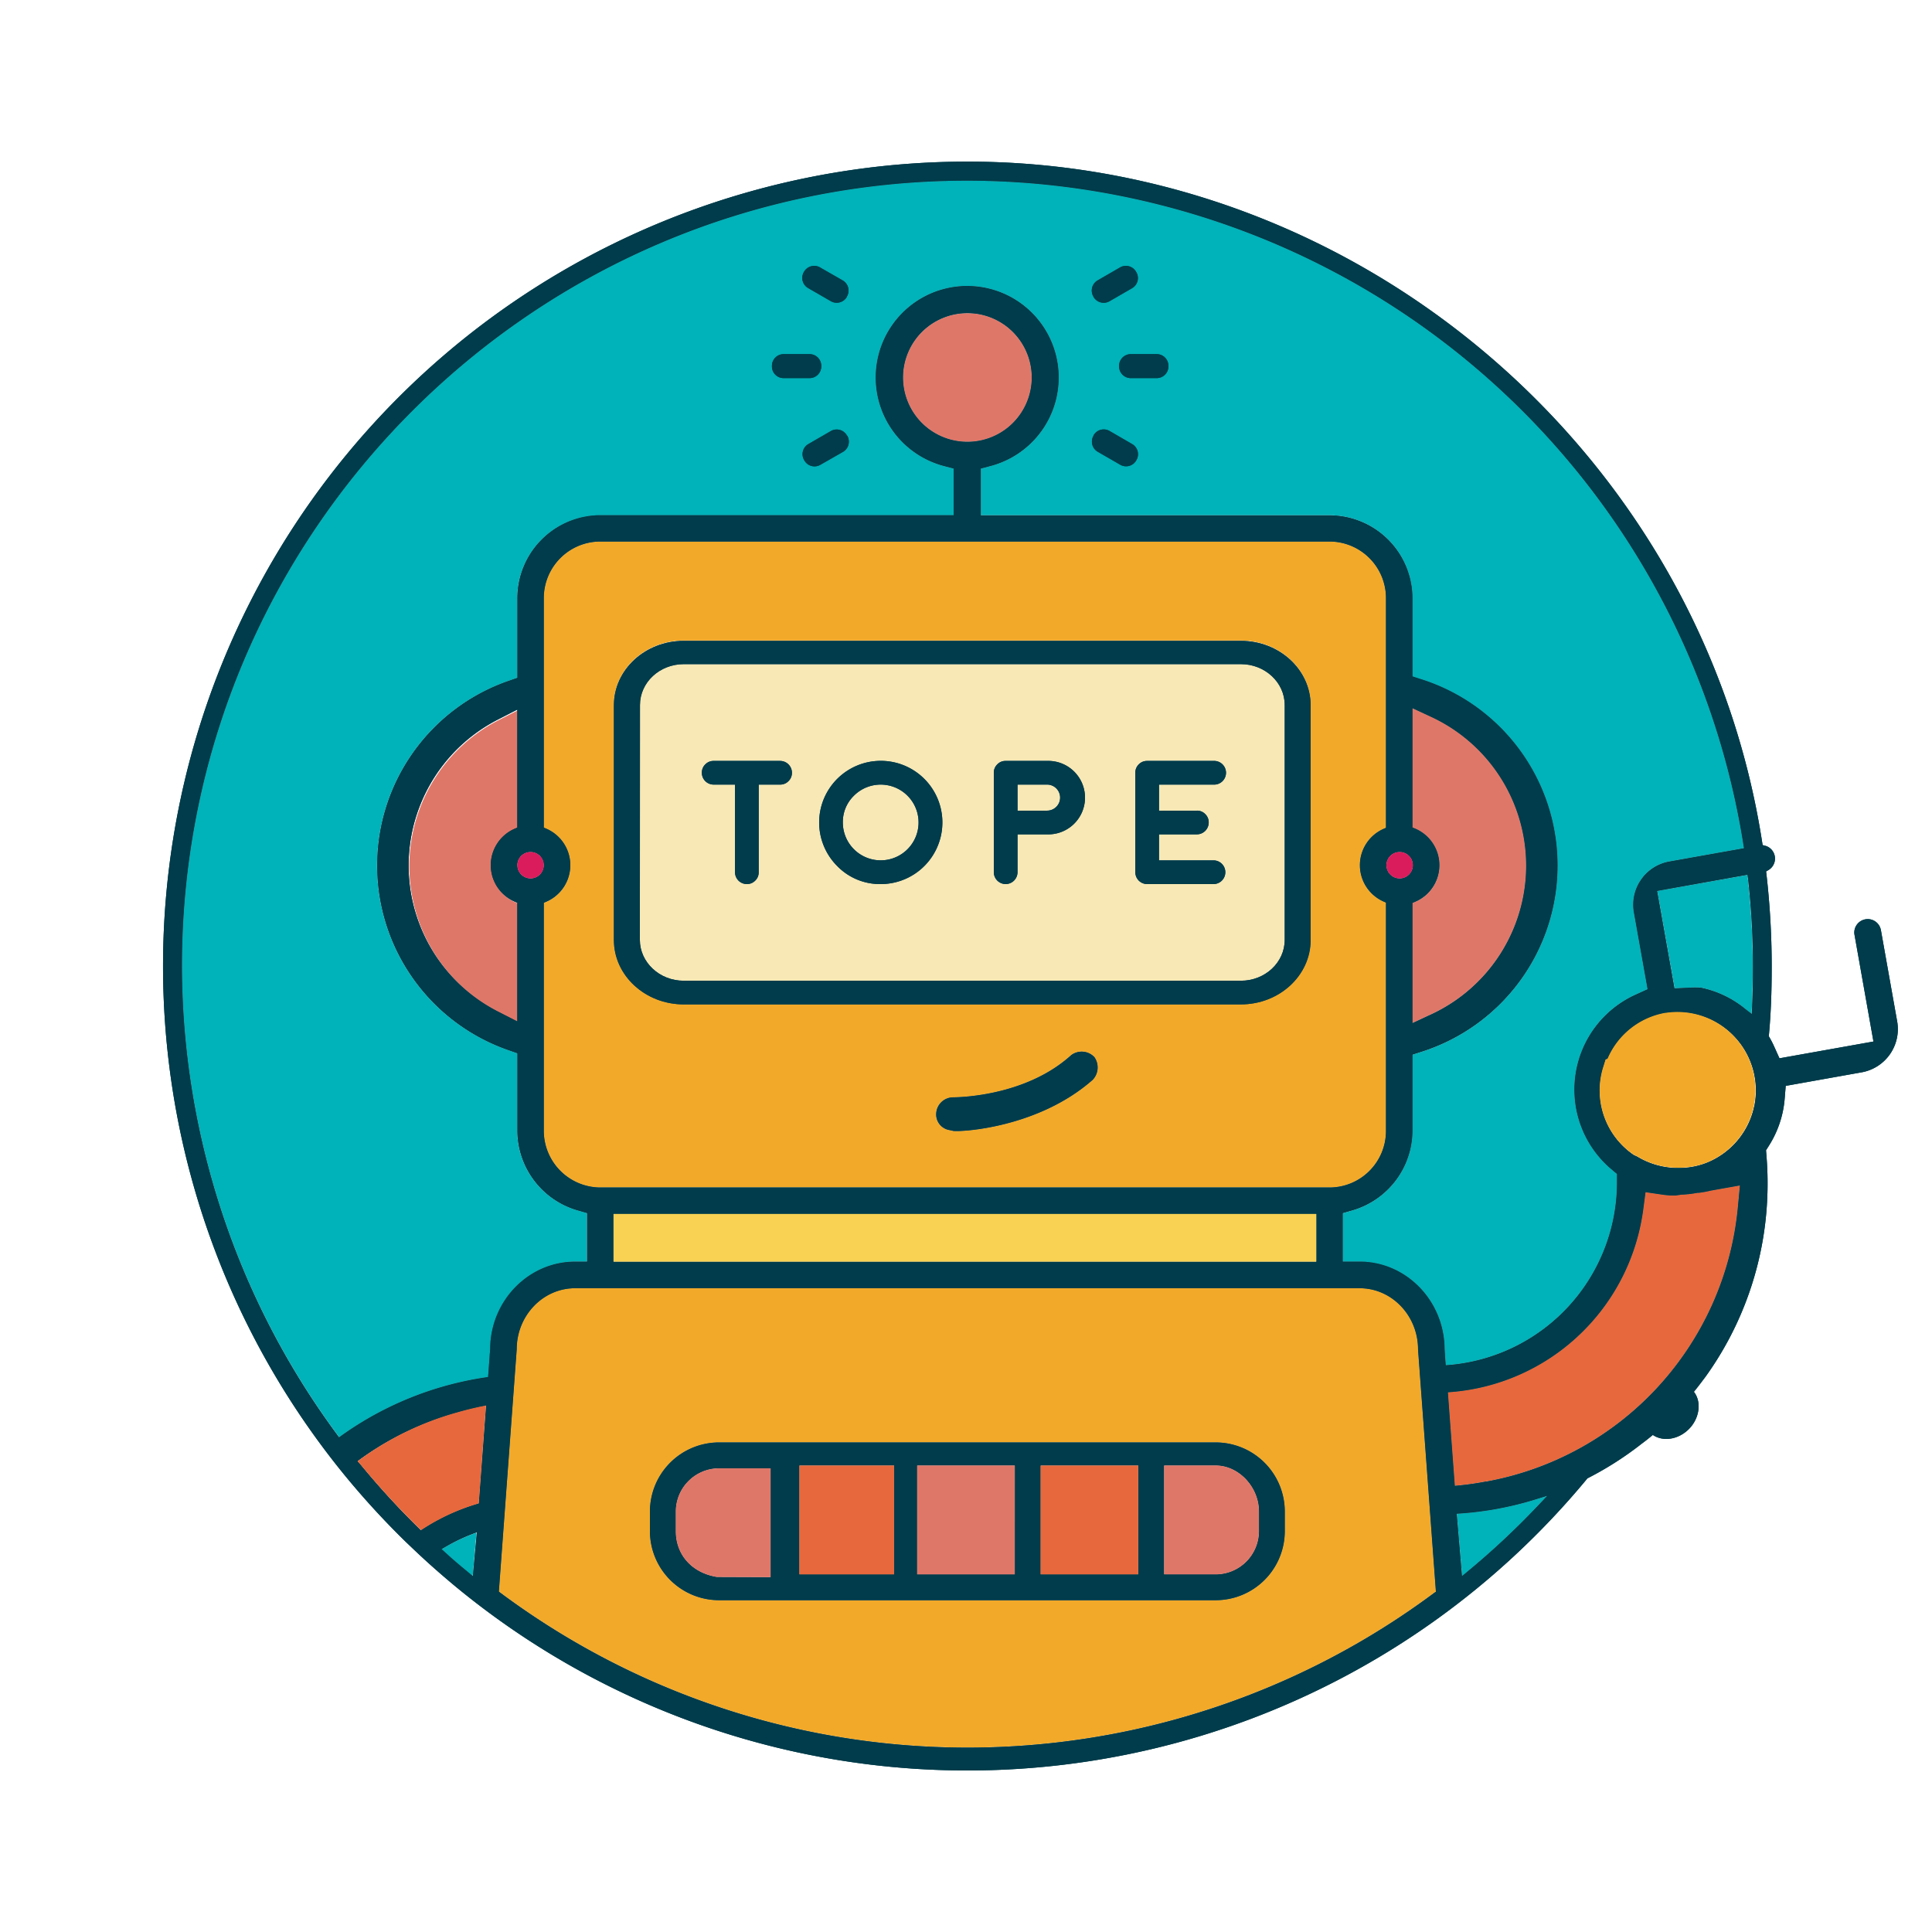 <svg xmlns="http://www.w3.org/2000/svg" viewBox="0 0 510.19 510.19"><defs><style>.cls-1{fill:#fff;}.cls-2{fill:#f8e8b5;}.cls-3{fill:#df7769;}.cls-4{fill:#f2a929;}.cls-5{fill:#e7683c;}.cls-6{fill:#00b2b9;}.cls-7{fill:#003c4b;}.cls-8{fill:#f9d254;}.cls-9{fill:#da1c5c;}</style></defs><title>Ativo 1</title><g id="Camada_2" data-name="Camada 2"><g id="Camada_1-2" data-name="Camada 1"><rect class="cls-1" width="510.19" height="510.19"/><path class="cls-2" d="M276.51,207.19H268.7v6.88h7.81a3.44,3.44,0,0,0,0-6.88Z"/><path class="cls-2" d="M232.58,207.19a10,10,0,1,0,7.08,2.93A9.69,9.69,0,0,0,232.58,207.19Z"/><path class="cls-2" d="M180.55,175.38c-6.38,0-11.58,4.84-11.58,10.8v62c0,6,5.2,10.81,11.58,10.81H327.68c6.38,0,11.58-4.85,11.58-10.81v-62c0-6-5.2-10.8-11.58-10.8Zm27.64,30.9a3,3,0,0,1-2.21.91h-5.63v23.14a2.94,2.94,0,0,1-.91,2.21,3,3,0,0,1-2.22.92,3.12,3.12,0,0,1-3.12-3.13V207.19h-5.63a3.11,3.11,0,0,1-3.13-3.13,3,3,0,0,1,.91-2.21,3,3,0,0,1,2.22-.91H206a3.12,3.12,0,0,1,3.13,3.12A3,3,0,0,1,208.19,206.28Zm35.88,22.41a16.24,16.24,0,1,1,4.77-11.49A15.7,15.7,0,0,1,244.07,228.69Zm39.3-11.21a9.38,9.38,0,0,1-6.86,2.85H268.7v10a3.13,3.13,0,0,1-6.26,0V204.06a3,3,0,0,1,.92-2.21,2.94,2.94,0,0,1,2.21-.91h10.94a9.69,9.69,0,0,1,6.86,16.54Zm32.7-3.41a2.94,2.94,0,0,1,2.21.91,3,3,0,0,1,.92,2.22,3.14,3.14,0,0,1-3.13,3.13h-10v6.87h14.39a3.13,3.13,0,0,1,0,6.26H302.94a3.12,3.12,0,0,1-3.13-3.13V204.06a3,3,0,0,1,.91-2.21,3,3,0,0,1,2.22-.91h17.51a3.13,3.13,0,1,1,0,6.25H306.06v6.88Z"/><path class="cls-3" d="M373.6,238.18l-.61.26v31.72l5-2.33a43.32,43.32,0,0,0,0-78.54L373,187v31.55l.61.25a10.49,10.49,0,0,1,0,19.41Z"/><path class="cls-3" d="M136.19,219l.61-.26V187.56l-5.09,2.6a43.32,43.32,0,0,0,0,77.16l5.09,2.6V238.58l-.61-.26a10.5,10.5,0,0,1,0-19.33Z"/><circle class="cls-3" cx="255.46" cy="99.69" r="16.99"/><path class="cls-4" d="M378.75,420.63l.44-.32-4.72-64c0-8.91-6.92-16.16-15.42-16.16H151.87c-8.51,0-15.42,7.25-15.42,16.13l-4.72,64,.43.32a206.41,206.41,0,0,0,246.59,0ZM171.63,404.34v-5.19a18.26,18.26,0,0,1,18.24-18.24H321.05a18.26,18.26,0,0,1,18.23,18.24v5.19a18.25,18.25,0,0,1-18.23,18.23H189.87A18.26,18.26,0,0,1,171.63,404.34Z"/><path class="cls-5" d="M458.92,318.89l.54-5.88-7.58,1.35-.24.05a26.38,26.38,0,0,1-3.14.56l-.3,0a27.65,27.65,0,0,1-4.25.48l-1.61.24h0a22.79,22.79,0,0,1-3.3-.24l-4.52-.66-.59,4.53c-.1.71-.2,1.42-.33,2.13a55.63,55.63,0,0,1-50.27,46.11l-1,.08,1.83,24.72,1-.1c2.56-.25,5-.62,7.35-1.07l.18,0A81.38,81.38,0,0,0,458.92,318.89Z"/><path class="cls-4" d="M158.53,313.59H351.08A14.94,14.94,0,0,0,366,298.67V238.35l-.59-.26a10.49,10.49,0,0,1,0-19.23l.59-.26V158A14.94,14.94,0,0,0,351.08,143H158.53A14.94,14.94,0,0,0,143.6,158v60.58l.61.26a10.5,10.5,0,0,1,0,19.33l-.61.26v60.27A15,15,0,0,0,158.53,313.59Zm130-28.44c-14.35,12.66-34.63,13.79-36.81,13.49l-1-.22a4.16,4.16,0,0,1-3.52-4.24,4.49,4.49,0,0,1,4.42-4.4h0c.77,0,19,0,31.23-11.14a4.61,4.61,0,0,1,6.11.46A4.74,4.74,0,0,1,288.54,285.15Zm-126.43-99c0-9.38,8.27-17,18.44-17H327.68c10.16,0,18.43,7.63,18.43,17v62c0,9.39-8.27,17-18.43,17H180.55c-10.17,0-18.44-7.63-18.44-17Z"/><path class="cls-6" d="M442.23,261l4-.19a23.87,23.87,0,0,1,2.93,0A27.2,27.2,0,0,1,461,266.54l1.54,1.27.1-2c.15-3.2.22-6.6.22-10.72a207.78,207.78,0,0,0-1.29-23l-.12-1.06-23.81,4.24Z"/><path class="cls-6" d="M117.76,408.43l-1.2.7,1,.92c1.81,1.61,3.7,3.23,5.8,5l1.47,1.22,1-11.57-1.5.58A47.82,47.82,0,0,0,117.76,408.43Z"/><path class="cls-6" d="M406,397.75l2.6-2.74L405,396.1a87.37,87.37,0,0,1-19.29,3.55l-1,.07,1.39,16.49,1.47-1.22A207.78,207.78,0,0,0,406,397.75Z"/><path class="cls-6" d="M381.79,360.52l1-.08A48.42,48.42,0,0,0,427,312.05V310l-1.57-1.33a27.51,27.51,0,0,1,6.48-46l3.18-1.45-3.62-20.29a11.58,11.58,0,0,1,9.37-13.43l19.7-3.51-.16-1A207.72,207.72,0,0,0,255.46,47.68c-114.37,0-207.41,93-207.41,207.41A208.75,208.75,0,0,0,89,378.76l.58.79.8-.57a87.75,87.75,0,0,1,37.78-15.23l.79-.12.55-7.46c.08-12.69,10.14-23,22.42-23H155V320.34l-2.53-.73a22,22,0,0,1-15.89-20.94V278.13l-2.34-.82a51.6,51.6,0,0,1,0-97.49l2.34-.82V158a21.94,21.94,0,0,1,21.91-21.91h93.35V123.73l-2.61-.69a24.16,24.16,0,1,1,12.37,0l-2.6.69v12.33h92A21.94,21.94,0,0,1,373,158v20.66l2.42.78a51.6,51.6,0,0,1,0,98.3l-2.42.78v20.18a22,22,0,0,1-15.89,20.94l-2.53.73v12.83h4.48c12.27,0,22.33,10.31,22.42,23.06Z"/><path class="cls-7" d="M501,269.77l-4.3-24.14a3.54,3.54,0,0,0-6.39-1.4,3.48,3.48,0,0,0-.58,2.64l5,28.17-24.82,4.43-1.44-3.2a25.73,25.73,0,0,0-1.19-2.31l-.16-.27,0-.31c.52-5.67.74-11.14.74-18.29a214.54,214.54,0,0,0-1.4-24.32l-.08-.65.57-.33a3.52,3.52,0,0,0,.27-5.95,3.34,3.34,0,0,0-1.13-.51l-.63-.17-.1-.64C449.52,120,359.28,42.68,255.46,42.68A212.43,212.43,0,0,0,91.55,390.21a215.35,215.35,0,0,0,15.52,16.87c2.09,2,4.25,4.06,6.42,6,2.85,2.56,5.8,5.08,8.76,7.47a212.33,212.33,0,0,0,296.82-30l.13-.16.18-.09a87,87,0,0,0,13.43-8.5l.66-.51,0,0c.61-.45,1.64-1.23,3-2.36,2.68,1.83,6.72,1.25,9.52-1.55s3.43-7.17,1.32-9.84c.81-1,1.64-2.07,2.49-3.21l.61-.81a87.13,87.13,0,0,0,16.24-46.38,88.72,88.72,0,0,0-.17-11.87l-.12-1.51.8-1.27a27.23,27.23,0,0,0,4.12-12.29l.28-3.45,20-3.57A11.59,11.59,0,0,0,501,269.77Zm-39.38-37.71a207.78,207.78,0,0,1,1.29,23c0,4.12-.07,7.52-.22,10.72l-.1,2L461,266.54a27.2,27.2,0,0,0-11.89-5.72,23.87,23.87,0,0,0-2.93,0l-4,.19-4.58-25.74L461.46,231ZM124.87,416.23,123.4,415c-2.1-1.73-4-3.35-5.8-5l-1-.92,1.2-.7a47.82,47.82,0,0,1,6.63-3.19l1.5-.58ZM126.43,397l-.66.19a55.59,55.59,0,0,0-14,6.46l-.68.43-.57-.57A210.75,210.75,0,0,1,95.41,387h0l-1-1.16.86-.62A80.1,80.1,0,0,1,120.88,373l.18-.05c1.86-.54,3.82-1,6-1.48l1.3-.27Zm252.32,23.63a206.41,206.41,0,0,1-246.59,0l-.43-.32,4.72-64c0-8.88,6.91-16.13,15.42-16.13H359.05c8.5,0,15.42,7.25,15.42,16.16l4.72,64ZM136,238.14l.61.26v31.34l-5.09-2.6a43.31,43.31,0,0,1,0-77.15l5.09-2.61v31.17l-.61.26a10.5,10.5,0,0,0,0,19.33Zm.6-9.66a3.5,3.5,0,1,1,3.5,3.5A3.5,3.5,0,0,1,136.61,228.48Zm7,9.92.61-.26a10.5,10.5,0,0,0,0-19.33l-.61-.26V158A14.94,14.94,0,0,1,158.53,143H351.08A14.94,14.94,0,0,1,366,158V218.6l-.59.26a10.49,10.49,0,0,0,0,19.23l.59.26v60.32a14.94,14.94,0,0,1-14.92,14.92H158.53a15,15,0,0,1-14.93-14.92Zm204,82.17v12.6H162v-12.6Zm33.88,35.66c-.09-12.75-10.15-23.06-22.42-23.06h-4.48V320.34l2.53-.73A22,22,0,0,0,373,298.67V278.49l2.42-.78a51.6,51.6,0,0,0,0-98.3l-2.42-.78V158a21.94,21.94,0,0,0-21.91-21.91H259V123.73l2.6-.69a24.16,24.16,0,1,0-12.37,0l2.61.69v12.33H158.53A21.94,21.94,0,0,0,136.62,158v21l-2.34.82a51.6,51.6,0,0,0,0,97.49l2.34.82v20.54a22,22,0,0,0,15.89,20.94l2.53.73v12.83h-3.17c-12.28,0-22.34,10.31-22.42,23l-.55,7.46-.79.12A87.75,87.75,0,0,0,90.33,379l-.8.57-.58-.79a208.75,208.75,0,0,1-40.9-123.67c0-114.36,93-207.41,207.41-207.41A207.72,207.72,0,0,1,460.38,223l.16,1-19.7,3.51a11.58,11.58,0,0,0-9.37,13.43l3.62,20.29-3.18,1.45a27.51,27.51,0,0,0-6.48,46L427,310v2.06a48.42,48.42,0,0,1-44.22,48.39l-1,.08ZM373.6,218.77l-.61-.25V187l5,2.32a43.32,43.32,0,0,1,0,78.54l-5,2.33V238.44l.61-.26a10.49,10.49,0,0,0,0-19.41Zm-.49,9.71a3.5,3.5,0,1,1-3.5-3.5A3.5,3.5,0,0,1,373.11,228.48ZM255.46,116.68a17,17,0,1,1,17-17A17,17,0,0,1,255.46,116.68ZM406,397.75A207.78,207.78,0,0,1,387.54,415l-1.47,1.22-1.39-16.49,1-.07A87.37,87.37,0,0,0,405,396.1L408.6,395Zm52.92-78.86a81.38,81.38,0,0,1-66.22,72.32l-.18,0c-2.31.45-4.79.82-7.35,1.07l-1,.1-1.83-24.72,1-.08a55.63,55.63,0,0,0,50.27-46.11c.13-.71.23-1.42.33-2.13l.59-4.53,4.52.66a22.79,22.79,0,0,0,3.3.24h0l1.61-.24a27.65,27.65,0,0,0,4.25-.48l.3,0a26.38,26.38,0,0,0,3.14-.56l.24-.05,7.58-1.35Zm4.34-26.84a20.67,20.67,0,0,1-12.55,15,19.67,19.67,0,0,1-7.26,1.38H443a16.31,16.31,0,0,1-1.83-.08,20.73,20.73,0,0,1-8.77-2.89l-1-.47-.29-.21a20.53,20.53,0,0,1-7.74-22.87l.64-2.06.52-.21a20.45,20.45,0,0,1,15.28-12.11l.13,0a20.66,20.66,0,0,1,23.33,24.55Z"/><path class="cls-7" d="M321.05,380.91H189.87a18.26,18.26,0,0,0-18.24,18.24v5.19a18.26,18.26,0,0,0,18.24,18.23H321.05a18.25,18.25,0,0,0,18.23-18.23v-5.19A18.26,18.26,0,0,0,321.05,380.91ZM203.5,416.49l-14.21-.05c-6.58-1.09-10.83-5.84-10.83-12.1v-5.19a11.43,11.43,0,0,1,11.41-11.41H203.5Zm32.61-.74h-25V387h25Zm31.87,0H242.19V387H268Zm32.61,0H274.8V387h25.79Zm31.87-11.41a11.45,11.45,0,0,1-11.41,11.41H307.41V387h13.64c6.08,0,11.41,5.67,11.41,12.15Z"/><path class="cls-7" d="M180.55,265.23H327.68c10.16,0,18.43-7.63,18.43-17v-62c0-9.38-8.27-17-18.43-17H180.55c-10.17,0-18.44,7.63-18.44,17v62C162.11,257.6,170.38,265.23,180.55,265.23ZM169,186.18c0-6,5.2-10.8,11.58-10.8H327.68c6.38,0,11.58,4.84,11.58,10.8v62c0,6-5.2,10.81-11.58,10.81H180.55c-6.38,0-11.58-4.85-11.58-10.81Z"/><path class="cls-7" d="M188.47,207.19h5.63v23.14a3.12,3.12,0,0,0,3.12,3.13,3,3,0,0,0,2.22-.92,2.94,2.94,0,0,0,.91-2.21V207.19H206a3,3,0,0,0,2.21-.91,3,3,0,0,0,.92-2.22,3.12,3.12,0,0,0-3.13-3.12H188.47a3,3,0,0,0-2.22.91,3,3,0,0,0-.91,2.21,3.11,3.11,0,0,0,3.13,3.13Z"/><path class="cls-7" d="M232.58,233.46a16.27,16.27,0,1,0-11.5-4.77A15.7,15.7,0,0,0,232.58,233.46Zm-7.08-23.34a10,10,0,1,1-2.93,7.08A9.69,9.69,0,0,1,225.5,210.12Z"/><path class="cls-7" d="M265.57,233.46a3.14,3.14,0,0,0,3.13-3.13v-10h7.81a9.7,9.7,0,1,0,0-19.39H265.57a2.94,2.94,0,0,0-2.21.91,3,3,0,0,0-.92,2.21v26.27a3.14,3.14,0,0,0,3.13,3.13Zm3.13-26.27h7.81a3.44,3.44,0,0,1,0,6.88H268.7Z"/><path class="cls-7" d="M302.94,233.46h17.51a3.13,3.13,0,0,0,0-6.26H306.06v-6.87h10a3.14,3.14,0,0,0,3.13-3.13,3,3,0,0,0-.92-2.22,2.94,2.94,0,0,0-2.21-.91h-10v-6.88h14.39a3.13,3.13,0,1,0,0-6.25H302.94a3,3,0,0,0-2.22.91,3,3,0,0,0-.91,2.21v26.27a3.12,3.12,0,0,0,3.13,3.13Z"/><path class="cls-7" d="M282.87,278.64c-12.26,11.13-30.46,11.13-31.23,11.14h0a4.49,4.49,0,0,0-4.42,4.4,4.16,4.16,0,0,0,3.52,4.24l1,.22c2.18.3,22.46-.83,36.81-13.49a4.74,4.74,0,0,0,.44-6A4.61,4.61,0,0,0,282.87,278.64Z"/><path class="cls-7" d="M298.93,117.25,293,113.81a3.08,3.08,0,0,0-4.22,1.17l0,.07a3.09,3.09,0,0,0,1.1,4.24l5.95,3.43a3.07,3.07,0,0,0,4.2-1.12l.09-.15A3.08,3.08,0,0,0,298.93,117.25Z"/><path class="cls-7" d="M288.76,78.37A3.09,3.09,0,0,0,293,79.54l5.95-3.44a3.08,3.08,0,0,0,1.13-4.2l-.09-.15a3.08,3.08,0,0,0-4.2-1.13l-5.95,3.44a3.09,3.09,0,0,0-1.1,4.24Z"/><path class="cls-7" d="M223.64,115a3.08,3.08,0,0,0-4.22-1.17l-5.95,3.44a3.07,3.07,0,0,0-1.12,4.2l.09.15a3.06,3.06,0,0,0,4.19,1.12l6-3.43a3.1,3.1,0,0,0,1.1-4.24Z"/><path class="cls-7" d="M213.47,76.1l5.95,3.44a3.09,3.09,0,0,0,4.22-1.17l0-.07a3.09,3.09,0,0,0-1.1-4.24l-6-3.44a3.08,3.08,0,0,0-4.2,1.13l-.09.15A3.08,3.08,0,0,0,213.47,76.1Z"/><path class="cls-7" d="M216.87,96.73v-.08a3.08,3.08,0,0,0-3.06-3.13l-6.87,0a3.09,3.09,0,0,0-3.09,3.07v.18a3.08,3.08,0,0,0,3.07,3.08l6.87,0A3.09,3.09,0,0,0,216.87,96.73Z"/><path class="cls-7" d="M305.48,93.52l-6.87,0a3.08,3.08,0,0,0-3.08,3.07v.18a3.08,3.08,0,0,0,3.07,3.08l6.87,0a3.1,3.1,0,0,0,3.08-3.12v-.08A3.09,3.09,0,0,0,305.48,93.52Z"/><path class="cls-7" d="M501,269.77l-4.3-24.14a3.54,3.54,0,0,0-6.39-1.4,3.48,3.48,0,0,0-.58,2.64l5,28.17-24.82,4.43-1.44-3.2a25.73,25.73,0,0,0-1.19-2.31l-.16-.27,0-.31c.52-5.67.74-11.14.74-18.29a214.54,214.54,0,0,0-1.4-24.32l-.08-.65.57-.33a3.52,3.52,0,0,0,.27-5.95,3.34,3.34,0,0,0-1.13-.51l-.63-.17-.1-.64C449.52,120,359.28,42.68,255.46,42.68A212.43,212.43,0,0,0,91.55,390.21a215.35,215.35,0,0,0,15.52,16.87c2.09,2,4.25,4.06,6.42,6,2.85,2.56,5.8,5.08,8.76,7.47a212.33,212.33,0,0,0,296.82-30l.13-.16.18-.09a87,87,0,0,0,13.43-8.5l.66-.51,0,0c.61-.45,1.64-1.23,3-2.36,2.68,1.83,6.72,1.25,9.52-1.55s3.43-7.17,1.32-9.84c.81-1,1.64-2.07,2.49-3.21l.61-.81a87.13,87.13,0,0,0,16.24-46.38,88.72,88.72,0,0,0-.17-11.87l-.12-1.51.8-1.27a27.23,27.23,0,0,0,4.12-12.29l.28-3.45,20-3.57A11.59,11.59,0,0,0,501,269.77Zm-39.38-37.71a207.78,207.78,0,0,1,1.29,23c0,4.12-.07,7.52-.22,10.72l-.1,2L461,266.54a27.2,27.2,0,0,0-11.89-5.72,23.87,23.87,0,0,0-2.93,0l-4,.19-4.58-25.74L461.46,231ZM124.87,416.23,123.4,415c-2.1-1.73-4-3.35-5.8-5l-1-.92,1.2-.7a47.82,47.82,0,0,1,6.63-3.19l1.5-.58ZM126.43,397l-.66.19a55.59,55.59,0,0,0-14,6.46l-.68.43-.57-.57A210.75,210.75,0,0,1,95.41,387h0l-1-1.16.86-.62A80.1,80.1,0,0,1,120.88,373l.18-.05c1.86-.54,3.82-1,6-1.48l1.3-.27Zm252.32,23.63a206.41,206.41,0,0,1-246.59,0l-.43-.32,4.72-64c0-8.88,6.91-16.13,15.42-16.13H359.05c8.5,0,15.42,7.25,15.42,16.16l4.72,64ZM136,238.14l.61.26v31.34l-5.09-2.6a43.31,43.31,0,0,1,0-77.15l5.09-2.61v31.17l-.61.26a10.5,10.5,0,0,0,0,19.33Zm.6-9.66a3.5,3.5,0,1,1,3.5,3.5A3.5,3.5,0,0,1,136.61,228.48Zm7,9.92.61-.26a10.5,10.5,0,0,0,0-19.33l-.61-.26V158A14.94,14.94,0,0,1,158.53,143H351.08A14.94,14.94,0,0,1,366,158V218.6l-.59.26a10.49,10.49,0,0,0,0,19.23l.59.26v60.32a14.94,14.94,0,0,1-14.92,14.92H158.53a15,15,0,0,1-14.93-14.92Zm204,82.17v12.6H162v-12.6Zm33.88,35.66c-.09-12.75-10.15-23.06-22.42-23.06h-4.48V320.34l2.53-.73A22,22,0,0,0,373,298.67V278.49l2.42-.78a51.6,51.6,0,0,0,0-98.3l-2.42-.78V158a21.94,21.94,0,0,0-21.91-21.91H259V123.73l2.6-.69a24.16,24.16,0,1,0-12.37,0l2.61.69v12.33H158.53A21.94,21.94,0,0,0,136.62,158v21l-2.34.82a51.6,51.6,0,0,0,0,97.49l2.34.82v20.54a22,22,0,0,0,15.89,20.94l2.53.73v12.83h-3.17c-12.28,0-22.34,10.31-22.42,23l-.55,7.46-.79.12A87.75,87.75,0,0,0,90.33,379l-.8.57-.58-.79a208.75,208.75,0,0,1-40.9-123.67c0-114.36,93-207.41,207.41-207.41A207.72,207.72,0,0,1,460.38,223l.16,1-19.7,3.51a11.58,11.58,0,0,0-9.37,13.43l3.62,20.29-3.18,1.45a27.51,27.51,0,0,0-6.48,46L427,310v2.06a48.42,48.42,0,0,1-44.22,48.39l-1,.08ZM373.6,218.77l-.61-.25V187l5,2.32a43.32,43.32,0,0,1,0,78.54l-5,2.33V238.44l.61-.26a10.49,10.49,0,0,0,0-19.41Zm-.49,9.71a3.5,3.5,0,1,1-3.5-3.5A3.5,3.5,0,0,1,373.11,228.48ZM255.46,116.68a17,17,0,1,1,17-17A17,17,0,0,1,255.46,116.68ZM406,397.75A207.78,207.78,0,0,1,387.54,415l-1.47,1.22-1.39-16.49,1-.07A87.37,87.37,0,0,0,405,396.1L408.6,395Zm52.92-78.86a81.38,81.38,0,0,1-66.22,72.32l-.18,0c-2.31.45-4.79.82-7.35,1.07l-1,.1-1.83-24.72,1-.08a55.63,55.63,0,0,0,50.27-46.11c.13-.71.23-1.42.33-2.13l.59-4.53,4.52.66a22.79,22.79,0,0,0,3.3.24h0l1.61-.24a27.65,27.65,0,0,0,4.25-.48l.3,0a26.38,26.38,0,0,0,3.14-.56l.24-.05,7.58-1.35Zm4.34-26.84a20.67,20.67,0,0,1-12.55,15,19.67,19.67,0,0,1-7.26,1.38H443a16.31,16.31,0,0,1-1.83-.08,20.73,20.73,0,0,1-8.77-2.89l-1-.47-.29-.21a20.53,20.53,0,0,1-7.74-22.87l.64-2.06.52-.21a20.45,20.45,0,0,1,15.28-12.11l.13,0a20.66,20.66,0,0,1,23.33,24.55Z"/><path class="cls-7" d="M321.05,380.91H189.87a18.26,18.26,0,0,0-18.24,18.24v5.19a18.26,18.26,0,0,0,18.24,18.23H321.05a18.25,18.25,0,0,0,18.23-18.23v-5.19A18.26,18.26,0,0,0,321.05,380.91ZM203.5,416.49l-14.21-.05c-6.58-1.09-10.83-5.84-10.83-12.1v-5.19a11.43,11.43,0,0,1,11.41-11.41H203.5Zm32.61-.74h-25V387h25Zm31.87,0H242.19V387H268Zm32.61,0H274.8V387h25.79Zm31.87-11.41a11.45,11.45,0,0,1-11.41,11.41H307.41V387h13.64c6.08,0,11.41,5.67,11.41,12.15Z"/><path class="cls-7" d="M180.55,265.23H327.68c10.16,0,18.43-7.63,18.43-17v-62c0-9.38-8.27-17-18.43-17H180.55c-10.17,0-18.44,7.63-18.44,17v62C162.11,257.6,170.38,265.23,180.55,265.23ZM169,186.18c0-6,5.2-10.8,11.58-10.8H327.68c6.38,0,11.58,4.84,11.58,10.8v62c0,6-5.2,10.81-11.58,10.81H180.55c-6.38,0-11.58-4.85-11.58-10.81Z"/><path class="cls-7" d="M188.47,207.19h5.63v23.14a3.12,3.12,0,0,0,3.12,3.13,3,3,0,0,0,2.22-.92,2.94,2.94,0,0,0,.91-2.21V207.19H206a3,3,0,0,0,2.21-.91,3,3,0,0,0,.92-2.22,3.12,3.12,0,0,0-3.13-3.12H188.47a3,3,0,0,0-2.22.91,3,3,0,0,0-.91,2.21,3.11,3.11,0,0,0,3.13,3.13Z"/><path class="cls-7" d="M232.58,233.46a16.27,16.27,0,1,0-11.5-4.77A15.7,15.7,0,0,0,232.58,233.46Zm-7.08-23.34a10,10,0,1,1-2.93,7.08A9.69,9.69,0,0,1,225.5,210.12Z"/><path class="cls-7" d="M265.57,233.46a3.14,3.14,0,0,0,3.13-3.13v-10h7.81a9.7,9.7,0,1,0,0-19.39H265.57a2.94,2.94,0,0,0-2.21.91,3,3,0,0,0-.92,2.21v26.27a3.14,3.14,0,0,0,3.13,3.13Zm3.13-26.27h7.81a3.44,3.44,0,0,1,0,6.88H268.7Z"/><path class="cls-7" d="M302.94,233.46h17.51a3.13,3.13,0,0,0,0-6.26H306.06v-6.87h10a3.14,3.14,0,0,0,3.13-3.13,3,3,0,0,0-.92-2.22,2.94,2.94,0,0,0-2.21-.91h-10v-6.88h14.39a3.13,3.13,0,1,0,0-6.25H302.94a3,3,0,0,0-2.22.91,3,3,0,0,0-.91,2.21v26.27a3.12,3.12,0,0,0,3.13,3.13Z"/><path class="cls-7" d="M282.87,278.64c-12.26,11.13-30.46,11.13-31.23,11.14h0a4.49,4.49,0,0,0-4.42,4.4,4.16,4.16,0,0,0,3.52,4.24l1,.22c2.18.3,22.46-.83,36.81-13.49a4.74,4.74,0,0,0,.44-6A4.61,4.61,0,0,0,282.87,278.64Z"/><path class="cls-7" d="M298.93,117.25,293,113.81a3.08,3.08,0,0,0-4.22,1.17l0,.07a3.09,3.09,0,0,0,1.1,4.24l5.95,3.43a3.07,3.07,0,0,0,4.2-1.12l.09-.15A3.08,3.08,0,0,0,298.93,117.25Z"/><path class="cls-7" d="M288.76,78.37A3.09,3.09,0,0,0,293,79.54l5.95-3.44a3.08,3.08,0,0,0,1.13-4.2l-.09-.15a3.08,3.08,0,0,0-4.2-1.13l-5.95,3.44a3.09,3.09,0,0,0-1.1,4.24Z"/><path class="cls-7" d="M223.64,115a3.08,3.08,0,0,0-4.22-1.17l-5.95,3.44a3.07,3.07,0,0,0-1.12,4.2l.09.15a3.06,3.06,0,0,0,4.19,1.12l6-3.43a3.1,3.1,0,0,0,1.1-4.24Z"/><path class="cls-7" d="M213.47,76.1l5.95,3.44a3.09,3.09,0,0,0,4.22-1.17l0-.07a3.09,3.09,0,0,0-1.1-4.24l-6-3.44a3.08,3.08,0,0,0-4.2,1.13l-.09.15A3.08,3.08,0,0,0,213.47,76.1Z"/><path class="cls-7" d="M216.87,96.73v-.08a3.08,3.08,0,0,0-3.06-3.13l-6.87,0a3.09,3.09,0,0,0-3.09,3.07v.18a3.08,3.08,0,0,0,3.07,3.08l6.87,0A3.09,3.09,0,0,0,216.87,96.73Z"/><path class="cls-7" d="M305.48,93.52l-6.87,0a3.08,3.08,0,0,0-3.08,3.07v.18a3.08,3.08,0,0,0,3.07,3.08l6.87,0a3.1,3.1,0,0,0,3.08-3.12v-.08A3.09,3.09,0,0,0,305.48,93.52Z"/><rect class="cls-8" x="162.02" y="320.57" width="185.57" height="12.6"/><circle class="cls-9" cx="369.61" cy="228.48" r="3.5"/><circle class="cls-9" cx="140.11" cy="228.48" r="3.5"/><path class="cls-4" d="M450.71,307a20.64,20.64,0,0,0-10.78-39.54l-.13,0a20.45,20.45,0,0,0-15.28,12.11l-.52.21-.64,2.06a20.53,20.53,0,0,0,7.74,22.87l.29.21,1,.47a20.73,20.73,0,0,0,8.77,2.89,16.31,16.31,0,0,0,1.83.08h.44A19.67,19.67,0,0,0,450.71,307Z"/><path class="cls-5" d="M126.43,397l1.91-25.85-1.3.27c-2.16.45-4.12.94-6,1.48l-.18.05a80.1,80.1,0,0,0-25.56,12.29l-.86.62,1,1.16h0a210.75,210.75,0,0,0,15.16,16.48l.57.57.68-.43a55.59,55.59,0,0,1,14-6.46Z"/><path class="cls-3" d="M189.29,416.44l14.21.05V387.74H189.87a11.43,11.43,0,0,0-11.41,11.41v5.19C178.46,410.6,182.71,415.35,189.29,416.44Z"/><rect class="cls-5" x="211.07" y="387" width="25.05" height="28.75"/><rect class="cls-3" x="242.19" y="387" width="25.79" height="28.75"/><rect class="cls-5" x="274.8" y="387" width="25.79" height="28.75"/><path class="cls-3" d="M332.46,404.34v-5.19c0-6.48-5.33-12.15-11.41-12.15H307.41v28.75h13.64A11.45,11.45,0,0,0,332.46,404.34Z"/></g></g></svg>